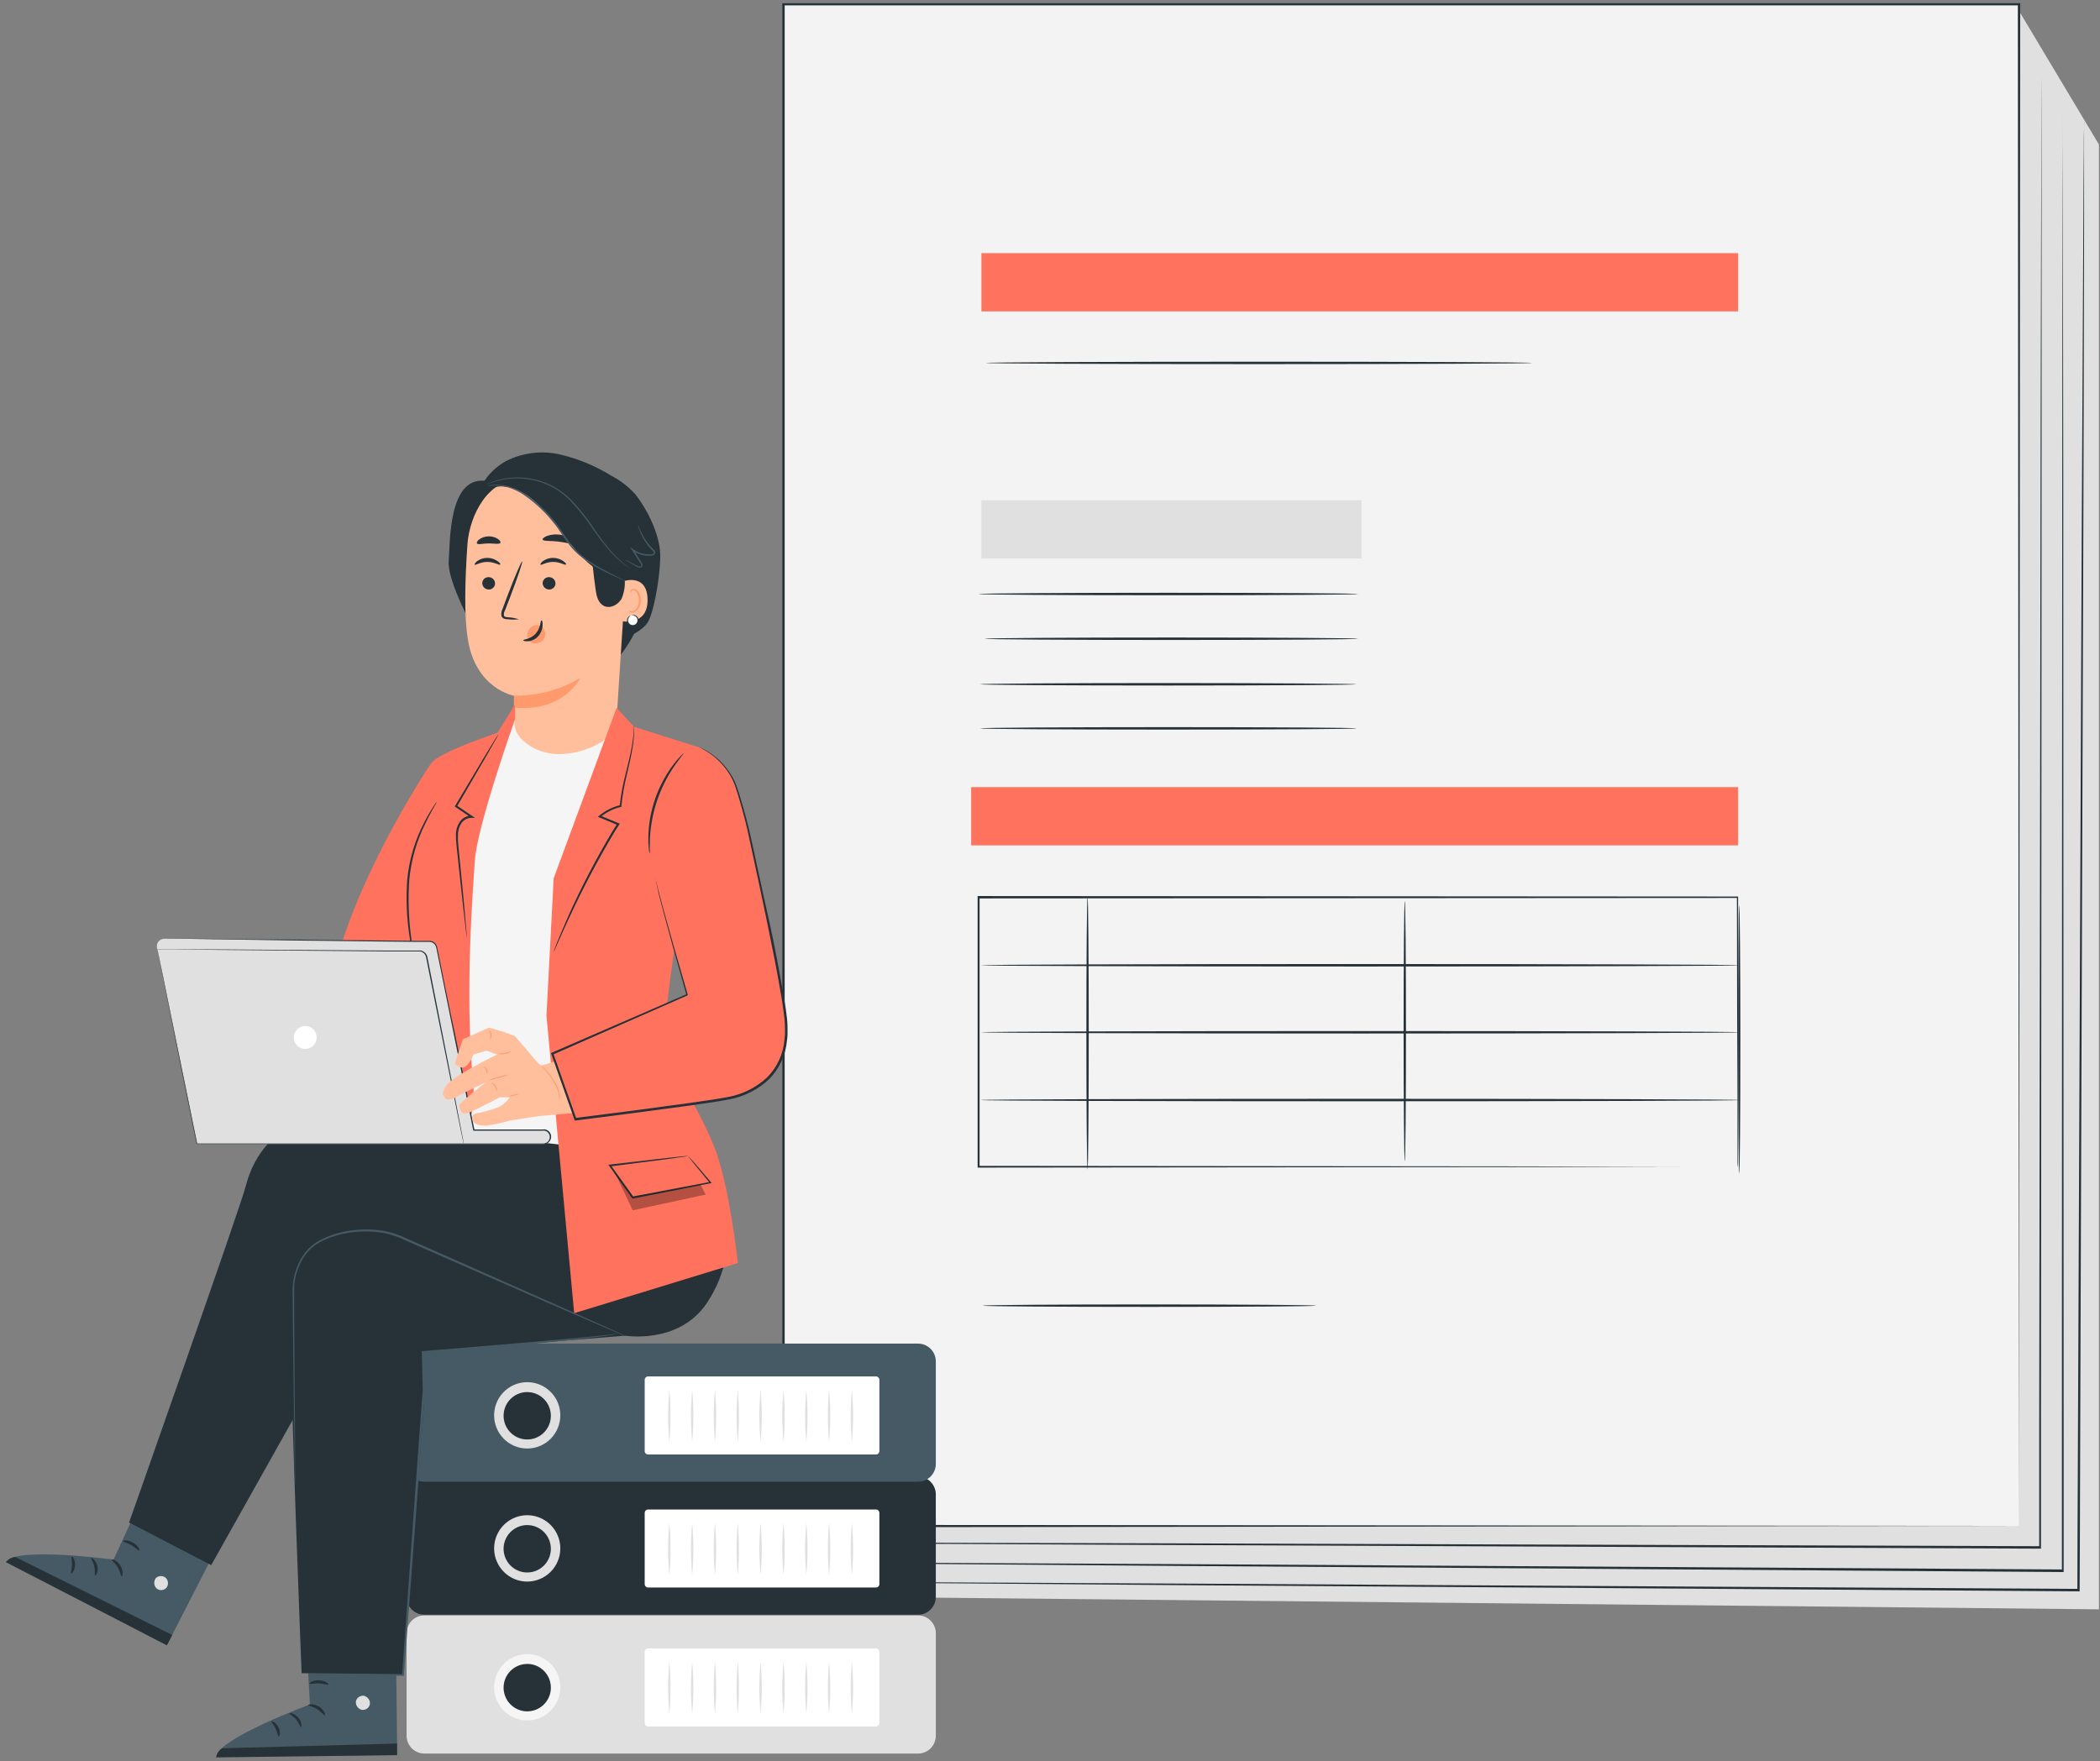<svg width="304" height="255" viewBox="0 0 304 255" fill="none" xmlns="http://www.w3.org/2000/svg">
<rect x="0" y="0" width="304" height="255" fill="#808080" stroke="none"/>
<path d="M292.263 1.555L303.85 20.927V233.033L123.281 231.228L113.398 220.976L292.263 1.555Z" fill="#E0E0E0"/>
<path d="M292.263 0.617H113.398V220.971H292.263V0.617Z" fill="#F3F3F3"/>
<path d="M292.265 220.974C292.265 219.601 292.203 131.675 292.108 0.62L292.265 0.778H113.414L113.592 0.599C113.592 82.116 113.592 157.93 113.592 220.953L113.448 220.802L292.313 220.953L113.401 221.152H113.25V221.001C113.25 157.978 113.25 82.164 113.25 0.647V0.469H113.442H292.292H292.45V0.627C292.333 131.675 292.265 219.581 292.265 220.974Z" fill="#263238"/>
<path d="M251.613 36.656H142.07V45.09H251.613V36.656Z" fill="#FF725E"/>
<path d="M251.61 113.977H140.586V122.41H251.61V113.977Z" fill="#FF725E"/>
<path d="M197.088 72.438H142.07V80.871H197.088V72.438Z" fill="#E0E0E0"/>
<path d="M221.784 52.553C221.784 52.65 204.086 52.725 182.247 52.725C160.408 52.725 142.703 52.65 142.703 52.553C142.703 52.457 160.408 52.375 182.247 52.375C204.086 52.375 221.784 52.45 221.784 52.553Z" fill="#263238"/>
<path d="M196.617 86.014C196.617 86.11 184.298 86.193 169.126 86.193C153.953 86.193 141.641 86.11 141.641 86.014C141.641 85.918 153.96 85.836 169.126 85.836C184.292 85.836 196.617 85.918 196.617 86.014Z" fill="#263238"/>
<path d="M196.613 92.491C196.613 92.587 184.507 92.669 169.58 92.669C154.654 92.669 142.547 92.587 142.547 92.491C142.547 92.395 154.647 92.312 169.58 92.312C184.513 92.312 196.613 92.395 196.613 92.491Z" fill="#263238"/>
<path d="M196.392 99.085C196.392 99.181 184.183 99.263 169.126 99.263C154.07 99.263 141.867 99.181 141.867 99.085C141.867 98.989 154.07 98.906 169.126 98.906C184.183 98.906 196.392 99.009 196.392 99.085Z" fill="#263238"/>
<path d="M196.392 105.467C196.392 105.564 184.183 105.646 169.126 105.646C154.07 105.646 141.867 105.564 141.867 105.467C141.867 105.371 154.07 105.289 169.126 105.289C184.183 105.289 196.392 105.371 196.392 105.467Z" fill="#263238"/>
<path d="M251.489 169.002C251.489 169.002 251.489 168.769 251.489 168.316C251.489 167.863 251.489 167.204 251.489 166.34C251.489 164.597 251.489 162.023 251.489 158.681C251.489 152.004 251.461 142.246 251.439 129.915L251.522 130.025L141.667 130.093L141.806 129.915C141.806 143.358 141.806 156.465 141.806 168.988L141.673 168.817L220.133 168.892L243.181 168.947H249.375H250.985H249.391H243.225L220.21 168.995L141.656 169.071H141.523V169.002C141.523 156.479 141.523 143.372 141.523 129.928V129.75H141.667L251.522 129.819H251.611V129.928C251.611 142.281 251.572 152.066 251.561 158.75C251.561 162.078 251.561 164.645 251.561 166.381C251.561 167.239 251.561 167.89 251.561 168.337C251.561 168.783 251.489 169.002 251.489 169.002Z" fill="#263238"/>
<path d="M251.946 139.772C251.946 139.868 227.336 139.951 196.961 139.951C166.586 139.951 141.977 139.868 141.977 139.772C141.977 139.676 166.586 139.594 196.961 139.594C227.336 139.594 251.946 139.676 251.946 139.772Z" fill="#263238"/>
<path d="M251.946 149.475C251.946 149.571 227.336 149.654 196.961 149.654C166.586 149.654 141.977 149.571 141.977 149.475C141.977 149.379 166.586 149.297 196.961 149.297C227.336 149.297 251.946 149.379 251.946 149.475Z" fill="#263238"/>
<path d="M251.946 159.288C251.946 159.391 227.336 159.466 196.961 159.466C166.586 159.466 141.977 159.391 141.977 159.288C141.977 159.185 166.586 159.109 196.961 159.109C227.336 159.109 251.946 159.192 251.946 159.288Z" fill="#263238"/>
<path d="M157.437 169.354C157.341 169.354 157.266 160.515 157.266 149.618C157.266 138.72 157.341 129.875 157.437 129.875C157.533 129.875 157.609 138.714 157.609 149.618C157.609 160.522 157.533 169.354 157.437 169.354Z" fill="#263238"/>
<path d="M203.359 168.162C203.263 168.162 203.188 159.722 203.188 149.312C203.188 138.902 203.263 130.461 203.359 130.461C203.455 130.461 203.531 138.902 203.531 149.312C203.531 159.722 203.455 168.162 203.359 168.162Z" fill="#263238"/>
<path d="M251.766 169.944C251.677 169.944 251.602 161.243 251.602 150.503C251.602 139.764 251.677 131.062 251.766 131.062C251.855 131.062 251.938 139.764 251.938 150.503C251.938 161.243 251.862 169.944 251.766 169.944Z" fill="#263238"/>
<path d="M190.504 189.061C190.504 189.164 179.711 189.24 166.4 189.24C153.089 189.24 142.289 189.164 142.289 189.061C142.289 188.958 153.082 188.883 166.4 188.883C179.718 188.883 190.504 188.965 190.504 189.061Z" fill="#263238"/>
<path d="M118.539 226.293C118.539 226.293 118.847 226.293 119.449 226.293H122.132H132.466L170.682 226.485L298.663 227.261L298.485 227.439V209.878C298.485 155.145 298.519 105.606 298.533 69.744C298.533 51.813 298.581 37.306 298.594 27.274C298.594 22.264 298.594 18.353 298.594 15.731C298.594 14.414 298.594 13.405 298.594 12.726C298.594 12.046 298.594 11.703 298.594 11.703C298.594 11.703 298.594 12.046 298.594 12.726C298.594 13.405 298.594 14.414 298.594 15.731C298.594 18.373 298.594 22.264 298.629 27.274C298.629 37.306 298.663 51.813 298.683 69.744C298.683 105.606 298.718 155.145 298.738 209.878V227.638H298.56L170.614 226.753L132.391 226.444L122.064 226.348L119.381 226.314L118.539 226.293Z" fill="#263238"/>
<path d="M115.578 223.383H116.488H129.492L167.626 223.472L295.38 223.891L295.202 224.069C295.202 218.168 295.202 211.889 295.202 205.541C295.284 150.643 295.353 100.94 295.401 64.954C295.442 46.975 295.476 32.42 295.503 22.353C295.503 17.33 295.538 13.432 295.544 10.769C295.544 9.452 295.544 8.443 295.544 7.757C295.544 7.071 295.544 6.734 295.544 6.734C295.544 6.734 295.544 7.077 295.544 7.757C295.544 8.436 295.544 9.452 295.544 10.769C295.544 13.425 295.544 17.33 295.544 22.353C295.544 32.42 295.544 46.975 295.544 64.954C295.544 100.94 295.49 150.636 295.455 205.541C295.455 211.889 295.455 218.168 295.455 224.069V224.248H295.278L167.523 223.712L129.389 223.52L119.082 223.445H116.406L115.578 223.383Z" fill="#263238"/>
<path d="M121.188 229.091H124.781L135.101 229.125L173.262 229.317L300.901 230.072L300.723 230.251C300.723 225.083 300.764 219.573 300.784 214.014C301.01 159.755 301.215 110.648 301.366 75.095C301.462 57.322 301.537 42.938 301.585 32.995C301.585 28.026 301.647 24.17 301.66 21.549C301.66 20.245 301.66 19.25 301.694 18.57C301.729 17.891 301.694 17.555 301.694 17.555C301.694 17.555 301.694 17.905 301.694 18.57C301.694 19.236 301.694 20.245 301.694 21.549C301.694 24.17 301.694 28.026 301.694 32.995C301.694 42.938 301.633 57.322 301.592 75.095C301.469 110.648 301.298 159.755 301.113 214.014C301.113 219.573 301.072 225.083 301.051 230.251V230.429H300.873L173.235 229.551L135.074 229.249L124.753 229.153L122.07 229.118L121.188 229.091Z" fill="#263238"/>
<path d="M93.912 82.578L85.016 89.159C85.928 91.808 86.841 94.459 87.753 97.112C89.746 95.264 91.325 93.013 92.387 90.507C93.449 88.002 93.969 85.3 93.912 82.578Z" fill="#263238"/>
<path d="M73.261 66.756C75.677 65.54 78.441 65.205 81.076 65.809C83.692 66.422 86.191 67.458 88.474 68.877C89.812 69.562 91.01 70.493 92.006 71.622C93.717 73.77 95.428 77.311 95.564 80.055C95.701 82.279 94.88 87.837 93.915 89.855C93.06 91.701 89.036 93.114 87.071 93.567L68.867 72.335C69.195 71.16 69.752 70.062 70.506 69.104C71.261 68.147 72.197 67.349 73.261 66.756Z" fill="#263238"/>
<path d="M70.127 69.618L74.494 68.836C72.105 74.532 71.462 87.563 70.093 93.588C68.485 91.248 64.748 84.118 64.953 81.284C65.159 78.45 64.933 69.138 70.127 69.618Z" fill="#263238"/>
<path d="M90.812 79.094C90.732 77.499 90.143 75.971 89.133 74.736C88.123 73.501 86.745 72.623 85.2 72.232L75.188 69.638C70.842 69.171 67.94 74.531 67.66 78.902C67.338 83.76 67.147 88.88 67.715 92.51C68.851 99.797 74.421 100.745 74.421 100.745V106.344L77.788 120.302L88.998 108.176L90.874 79.19C90.839 79.06 90.826 79.259 90.812 79.094Z" fill="#FFBF9D"/>
<path d="M69.813 84.412C69.809 84.656 69.901 84.891 70.068 85.068C70.236 85.245 70.466 85.35 70.709 85.358C70.828 85.368 70.947 85.353 71.06 85.316C71.172 85.278 71.277 85.218 71.366 85.139C71.455 85.061 71.528 84.965 71.58 84.857C71.631 84.75 71.661 84.633 71.667 84.514C71.669 84.273 71.578 84.04 71.412 83.864C71.246 83.689 71.018 83.585 70.778 83.574C70.659 83.563 70.539 83.576 70.425 83.612C70.312 83.649 70.207 83.708 70.117 83.786C70.026 83.864 69.953 83.96 69.901 84.068C69.849 84.175 69.819 84.292 69.813 84.412Z" fill="#263238"/>
<path d="M68.717 81.763C68.834 81.886 69.538 81.365 70.544 81.365C71.55 81.365 72.283 81.872 72.392 81.756C72.502 81.639 72.324 81.481 72.009 81.241C71.574 80.941 71.059 80.78 70.531 80.781C70.008 80.781 69.499 80.944 69.073 81.248C68.765 81.488 68.662 81.728 68.717 81.763Z" fill="#263238"/>
<path d="M78.555 84.411C78.553 84.654 78.645 84.889 78.812 85.066C78.98 85.243 79.209 85.347 79.451 85.358C79.57 85.367 79.69 85.353 79.803 85.315C79.916 85.278 80.021 85.218 80.111 85.139C80.2 85.06 80.274 84.965 80.326 84.857C80.379 84.75 80.409 84.633 80.416 84.514C80.418 84.271 80.326 84.037 80.158 83.861C79.991 83.686 79.762 83.583 79.52 83.574C79.401 83.563 79.282 83.577 79.169 83.614C79.055 83.651 78.951 83.71 78.861 83.788C78.771 83.866 78.697 83.961 78.645 84.068C78.592 84.175 78.562 84.292 78.555 84.411Z" fill="#263238"/>
<path d="M78.241 81.763C78.357 81.886 79.062 81.365 80.068 81.365C81.074 81.365 81.806 81.879 81.916 81.756C82.025 81.632 81.847 81.481 81.532 81.241C81.098 80.941 80.582 80.78 80.054 80.781C79.532 80.781 79.022 80.944 78.597 81.248C78.288 81.488 78.186 81.728 78.241 81.763Z" fill="#263238"/>
<path d="M75.11 89.668C74.581 89.505 74.034 89.406 73.481 89.373C73.221 89.373 72.982 89.291 72.941 89.12C72.918 88.854 72.978 88.588 73.112 88.358C73.354 87.736 73.607 87.084 73.871 86.402C74.932 83.616 75.699 81.331 75.589 81.29C75.48 81.249 74.528 83.472 73.468 86.251C73.214 86.937 72.968 87.589 72.735 88.214C72.576 88.525 72.531 88.881 72.605 89.222C72.641 89.313 72.697 89.395 72.77 89.46C72.842 89.526 72.929 89.574 73.023 89.6C73.163 89.641 73.308 89.662 73.454 89.662C74.004 89.735 74.56 89.737 75.11 89.668Z" fill="#263238"/>
<path d="M84.027 98.148C84.027 98.148 81.665 103.158 74.391 102.458V100.742C77.78 100.79 81.117 99.892 84.027 98.148Z" fill="#FF9A6C"/>
<path d="M78.56 78.128C78.655 78.402 79.661 78.279 80.838 78.423C82.016 78.567 82.967 78.89 83.118 78.642C83.193 78.526 83.028 78.272 82.645 78.004C82.133 77.68 81.554 77.476 80.952 77.408C80.35 77.34 79.74 77.41 79.169 77.613C78.737 77.785 78.519 77.998 78.56 78.128Z" fill="#263238"/>
<path d="M69.041 78.688C69.219 78.914 69.91 78.688 70.739 78.688C71.567 78.688 72.272 78.846 72.436 78.606C72.504 78.489 72.395 78.263 72.087 78.043C71.679 77.781 71.202 77.649 70.718 77.665C70.225 77.671 69.746 77.832 69.349 78.125C69.076 78.338 68.98 78.571 69.041 78.688Z" fill="#263238"/>
<path d="M69.603 72.247C69.86 71.712 70.261 71.258 70.76 70.937C71.259 70.616 71.837 70.44 72.43 70.429C73.617 70.432 74.78 70.772 75.783 71.41C80.108 73.922 82.332 79.981 86.61 82.575C87.664 83.213 89.032 82.63 89.929 83.474C90.826 84.318 91.4 85.67 90.908 86.802C91.52 86.038 92.02 85.19 92.393 84.284C92.576 83.829 92.66 83.34 92.638 82.85C92.617 82.36 92.491 81.88 92.269 81.443C91.9 80.798 91.25 80.311 91.072 79.59C91.024 78.94 91.045 78.287 91.133 77.641C91.053 76.976 90.819 76.339 90.449 75.781C88.838 72.75 86.435 70.217 83.496 68.453C81.559 67.331 79.354 66.759 77.118 66.799C74.871 66.85 72.718 67.707 71.047 69.214C70.096 70.106 69.09 71.033 69.583 72.247" fill="#263238"/>
<path d="M89.828 84.379C89.903 84.167 93.695 82.794 93.743 86.836C93.791 90.761 89.842 89.993 89.835 89.876C89.828 89.759 89.828 84.379 89.828 84.379Z" fill="#FFBF9D"/>
<path d="M91.019 88.386C91.019 88.386 91.088 88.434 91.204 88.482C91.369 88.549 91.553 88.549 91.717 88.482C91.968 88.319 92.171 88.092 92.306 87.825C92.44 87.557 92.502 87.258 92.484 86.959C92.489 86.621 92.419 86.285 92.278 85.978C92.242 85.856 92.175 85.746 92.086 85.656C91.996 85.567 91.886 85.5 91.765 85.463C91.687 85.442 91.604 85.449 91.53 85.483C91.457 85.517 91.397 85.575 91.362 85.648C91.314 85.765 91.362 85.84 91.314 85.847C91.266 85.854 91.231 85.779 91.259 85.621C91.281 85.523 91.337 85.435 91.416 85.374C91.469 85.332 91.529 85.3 91.594 85.283C91.659 85.265 91.726 85.261 91.793 85.271C91.953 85.301 92.104 85.371 92.229 85.476C92.355 85.58 92.452 85.715 92.511 85.868C92.681 86.209 92.765 86.585 92.758 86.966C92.778 87.314 92.697 87.662 92.523 87.964C92.349 88.266 92.09 88.511 91.779 88.668C91.673 88.699 91.562 88.707 91.453 88.69C91.344 88.674 91.241 88.633 91.149 88.572C91.026 88.482 91.006 88.393 91.019 88.386Z" fill="#FF9A6C"/>
<path d="M91.386 82.365C91.305 82.326 91.227 82.28 91.153 82.228C90.918 82.1 90.69 81.961 90.469 81.809C89.696 81.246 88.987 80.599 88.355 79.881C87.431 78.809 86.567 77.686 85.767 76.518C84.805 75.085 83.725 73.735 82.537 72.483C81.917 71.856 81.228 71.302 80.484 70.829C79.778 70.398 79.022 70.054 78.233 69.807C76.895 69.374 75.488 69.2 74.085 69.292C73.139 69.349 72.204 69.534 71.307 69.841C70.985 69.937 70.746 70.047 70.581 70.109C70.501 70.149 70.416 70.179 70.328 70.198L70.568 70.075C70.732 70.006 70.965 69.882 71.252 69.772C72.15 69.441 73.09 69.237 74.044 69.169C75.465 69.053 76.895 69.217 78.253 69.649C79.055 69.9 79.825 70.245 80.546 70.678C81.309 71.158 82.018 71.719 82.66 72.353C83.858 73.612 84.943 74.974 85.904 76.422C86.692 77.593 87.541 78.72 88.45 79.798C89.069 80.516 89.757 81.171 90.503 81.754C90.77 81.96 90.989 82.097 91.133 82.2C91.225 82.243 91.31 82.298 91.386 82.365Z" fill="#455A64"/>
<path d="M91.468 89.075C91.66 89.04 91.858 89.081 92.021 89.187C92.185 89.294 92.301 89.46 92.347 89.65C92.393 89.84 92.365 90.041 92.269 90.211C92.172 90.381 92.014 90.508 91.828 90.566C91.641 90.623 91.44 90.607 91.265 90.521C91.089 90.435 90.954 90.285 90.885 90.101C90.816 89.918 90.82 89.716 90.895 89.535C90.97 89.354 91.112 89.209 91.29 89.129" fill="white"/>
<path d="M91.282 89.129C91.112 89.265 90.988 89.449 90.926 89.658C90.9 89.765 90.9 89.877 90.926 89.985C90.952 90.093 91.004 90.192 91.077 90.275C91.164 90.379 91.28 90.454 91.41 90.492C91.54 90.529 91.678 90.527 91.807 90.486C91.936 90.445 92.049 90.367 92.134 90.261C92.218 90.155 92.27 90.026 92.281 89.891C92.293 89.782 92.279 89.671 92.24 89.568C92.201 89.466 92.137 89.374 92.055 89.301C91.883 89.168 91.676 89.09 91.46 89.074C91.515 89.04 91.58 89.026 91.645 89.033C91.756 89.035 91.866 89.059 91.967 89.105C92.068 89.15 92.159 89.216 92.234 89.299C92.309 89.381 92.367 89.478 92.403 89.583C92.439 89.689 92.454 89.8 92.445 89.912C92.435 90.081 92.374 90.242 92.271 90.376C92.167 90.509 92.026 90.608 91.865 90.659C91.704 90.711 91.532 90.712 91.37 90.663C91.209 90.614 91.066 90.517 90.96 90.385C90.887 90.3 90.833 90.201 90.8 90.094C90.768 89.987 90.758 89.874 90.772 89.763C90.785 89.652 90.822 89.545 90.879 89.449C90.936 89.353 91.013 89.269 91.104 89.205C91.207 89.136 91.275 89.122 91.282 89.129Z" fill="#263238"/>
<path d="M90.395 83.475C90.55 84.542 90.418 85.632 90.012 86.631C89.519 87.585 88.274 88.23 87.343 87.695C86.584 87.263 86.358 86.322 86.228 85.424C85.858 82.919 85.687 80.394 85.297 77.875L90.395 83.475Z" fill="#263238"/>
<path d="M70.57 70.39C70.57 70.39 70.912 70.322 71.542 70.301C72.429 70.289 73.31 70.45 74.136 70.775C74.704 70.996 75.248 71.276 75.758 71.612C76.341 72.007 76.9 72.436 77.435 72.895C78.664 73.942 79.765 75.133 80.713 76.443C81.205 77.129 81.65 77.863 82.123 78.501C82.578 79.15 83.106 79.744 83.697 80.272C84.711 81.134 85.82 81.877 87.002 82.488C88.008 83.024 88.843 83.394 89.418 83.648L90.102 83.936C90.179 83.972 90.259 84 90.342 84.019C90.275 83.967 90.201 83.926 90.123 83.895L89.473 83.573C88.905 83.291 88.104 82.886 87.091 82.351C85.93 81.727 84.841 80.98 83.84 80.121C83.267 79.6 82.755 79.015 82.314 78.378C81.849 77.692 81.404 77.005 80.904 76.285C79.948 74.962 78.83 73.763 77.578 72.716C77.041 72.254 76.474 71.828 75.881 71.44C75.358 71.104 74.801 70.825 74.218 70.61C73.374 70.286 72.471 70.146 71.57 70.198C71.326 70.213 71.083 70.245 70.844 70.294C70.749 70.314 70.657 70.346 70.57 70.39Z" fill="#455A64"/>
<path d="M90.5 81.045C90.605 81.138 90.722 81.217 90.849 81.278L91.835 81.861L92.17 82.053C92.302 82.132 92.449 82.181 92.601 82.198C92.695 82.209 92.789 82.188 92.868 82.136C92.909 82.106 92.944 82.067 92.969 82.022C92.994 81.977 93.008 81.926 93.012 81.875C93.002 81.695 92.938 81.523 92.827 81.381L91.677 79.535L91.52 79.679C91.9 79.96 92.326 80.171 92.779 80.304C93.233 80.445 93.708 80.503 94.182 80.475C94.303 80.47 94.422 80.45 94.538 80.413C94.604 80.392 94.665 80.357 94.716 80.311C94.768 80.265 94.81 80.209 94.839 80.146C94.863 80.079 94.87 80.007 94.858 79.938C94.846 79.868 94.816 79.802 94.77 79.748C94.704 79.659 94.631 79.577 94.552 79.501C94.035 79.001 93.586 78.436 93.217 77.819C92.891 77.237 92.607 76.631 92.368 76.008C92.384 76.189 92.426 76.367 92.492 76.536C92.644 77.011 92.841 77.471 93.08 77.909C93.441 78.552 93.888 79.143 94.408 79.665C94.552 79.803 94.702 79.96 94.64 80.084C94.579 80.207 94.374 80.269 94.168 80.269C93.72 80.291 93.271 80.237 92.841 80.111C92.412 79.984 92.009 79.782 91.65 79.514L91.184 79.178L91.492 79.665L92.669 81.498C92.761 81.604 92.819 81.735 92.834 81.875C92.831 81.902 92.823 81.927 92.81 81.951C92.797 81.974 92.78 81.995 92.759 82.011C92.737 82.027 92.713 82.038 92.687 82.045C92.661 82.051 92.634 82.052 92.608 82.047C92.365 81.992 92.133 81.894 91.924 81.758L90.904 81.23C90.777 81.153 90.641 81.091 90.5 81.045Z" fill="#455A64"/>
<path d="M78.925 91.515C78.853 91.213 78.675 90.946 78.424 90.764C78.173 90.581 77.865 90.495 77.556 90.52C77.333 90.548 77.12 90.631 76.936 90.761C76.752 90.892 76.603 91.066 76.502 91.268C76.404 91.472 76.348 91.694 76.338 91.92C76.327 92.147 76.362 92.373 76.441 92.585V92.675C76.648 92.902 76.921 93.059 77.221 93.124C77.522 93.189 77.835 93.159 78.117 93.038C78.405 92.915 78.643 92.697 78.79 92.42C78.937 92.142 78.984 91.823 78.925 91.515Z" fill="#FF9A6C"/>
<path d="M75.75 92.712C75.75 92.555 76.763 92.603 77.529 91.772C78.296 90.942 78.214 89.851 78.371 89.844C78.529 89.837 78.556 90.098 78.549 90.53C78.527 91.125 78.297 91.694 77.899 92.136C77.516 92.56 76.984 92.819 76.414 92.856C75.99 92.898 75.743 92.774 75.75 92.712Z" fill="#263238"/>
<path d="M60.295 170.659C61.206 165.931 64.128 150.018 64.128 146.799C64.128 146.271 63.307 144.617 63.156 144.102C62.301 141.234 59.331 130.666 59.994 125.094C60.528 120.64 64.285 114.945 65.415 111.898C65.942 110.464 70.164 108.988 71.574 108.398L74.565 104.164C74.565 104.164 73.88 106.134 76.556 107.904C77.979 108.825 79.656 109.272 81.347 109.18C83.033 109.103 84.686 108.677 86.2 107.93C87.715 107.182 89.059 106.129 90.148 104.837L90.641 105.221C100.305 108.343 100.223 108.364 102.057 109.146C104.445 110.155 96.876 134.735 96.876 134.735C96.876 134.735 92.407 151.335 94.823 156.482C96.192 159.378 100.75 164.161 101.906 166.851C101.906 166.851 103.918 169.671 103.959 170.378C104 171.085 92.058 176.273 82.634 176.801C65.223 177.803 60.295 170.659 60.295 170.659Z" fill="#F5F5F5"/>
<path d="M132.896 213.812H61.433C60.011 213.812 58.859 214.968 58.859 216.393V231.236C58.859 232.661 60.011 233.816 61.433 233.816H132.896C134.318 233.816 135.47 232.661 135.47 231.236V216.393C135.47 214.968 134.318 213.812 132.896 213.812Z" fill="#263238"/>
<path d="M126.814 218.578H93.814C93.546 218.578 93.328 218.796 93.328 219.065V229.386C93.328 229.655 93.546 229.873 93.814 229.873H126.814C127.083 229.873 127.3 229.655 127.3 229.386V219.065C127.3 218.796 127.083 218.578 126.814 218.578Z" fill="white"/>
<path d="M76.313 228.32C78.566 228.32 80.392 226.489 80.392 224.231C80.392 221.972 78.566 220.141 76.313 220.141C74.061 220.141 72.234 221.972 72.234 224.231C72.234 226.489 74.061 228.32 76.313 228.32Z" fill="#263238"/>
<path d="M76.322 229.013C75.374 229.013 74.448 228.732 73.66 228.204C72.873 227.676 72.258 226.926 71.896 226.048C71.533 225.17 71.439 224.205 71.623 223.273C71.808 222.341 72.264 221.485 72.934 220.813C73.604 220.141 74.458 219.684 75.387 219.499C76.317 219.313 77.28 219.408 78.155 219.772C79.031 220.135 79.779 220.751 80.305 221.541C80.832 222.331 81.112 223.26 81.112 224.21C81.112 225.484 80.608 226.706 79.709 227.606C78.811 228.507 77.592 229.013 76.322 229.013ZM76.322 220.834C75.645 220.834 74.984 221.035 74.421 221.412C73.858 221.789 73.419 222.325 73.16 222.952C72.901 223.579 72.834 224.269 72.966 224.934C73.098 225.6 73.424 226.211 73.902 226.691C74.381 227.171 74.99 227.498 75.654 227.63C76.318 227.762 77.006 227.694 77.631 227.435C78.257 227.175 78.791 226.735 79.167 226.171C79.543 225.607 79.744 224.943 79.744 224.265C79.744 223.355 79.383 222.482 78.742 221.839C78.1 221.195 77.229 220.834 76.322 220.834Z" fill="#E0E0E0"/>
<path d="M96.896 220.516C97.132 223.026 97.132 225.553 96.896 228.064C96.66 225.553 96.66 223.026 96.896 220.516Z" fill="#E0E0E0"/>
<path d="M100.201 220.516C100.437 223.026 100.437 225.553 100.201 228.064C99.964 225.553 99.964 223.026 100.201 220.516Z" fill="#E0E0E0"/>
<path d="M103.497 220.516C103.734 223.026 103.734 225.553 103.497 228.064C103.261 225.553 103.261 223.026 103.497 220.516Z" fill="#E0E0E0"/>
<path d="M106.802 220.516C107.038 223.026 107.038 225.553 106.802 228.064C106.566 225.553 106.566 223.026 106.802 220.516Z" fill="#E0E0E0"/>
<path d="M110.099 220.516C110.335 223.026 110.335 225.553 110.099 228.064C109.863 225.553 109.863 223.026 110.099 220.516Z" fill="#E0E0E0"/>
<path d="M113.419 220.516C113.655 223.026 113.655 225.553 113.419 228.064C113.183 225.553 113.183 223.026 113.419 220.516Z" fill="#E0E0E0"/>
<path d="M116.724 220.516C116.96 223.026 116.96 225.553 116.724 228.064C116.488 225.553 116.488 223.026 116.724 220.516Z" fill="#E0E0E0"/>
<path d="M120.021 220.516C120.257 223.026 120.257 225.553 120.021 228.064C119.785 225.553 119.785 223.026 120.021 220.516Z" fill="#E0E0E0"/>
<path d="M123.326 220.516C123.562 223.026 123.562 225.553 123.326 228.064C123.089 225.553 123.089 223.026 123.326 220.516Z" fill="#E0E0E0"/>
<path d="M132.896 194.555H61.433C60.011 194.555 58.859 195.71 58.859 197.135V211.978C58.859 213.403 60.011 214.558 61.433 214.558H132.896C134.318 214.558 135.47 213.403 135.47 211.978V197.135C135.47 195.71 134.318 194.555 132.896 194.555Z" fill="#455A64"/>
<path d="M126.814 199.312H93.814C93.546 199.312 93.328 199.531 93.328 199.8V210.121C93.328 210.39 93.546 210.608 93.814 210.608H126.814C127.083 210.608 127.3 210.39 127.3 210.121V199.8C127.3 199.531 127.083 199.312 126.814 199.312Z" fill="white"/>
<path d="M76.313 209.07C78.566 209.07 80.392 207.239 80.392 204.981C80.392 202.722 78.566 200.891 76.313 200.891C74.061 200.891 72.234 202.722 72.234 204.981C72.234 207.239 74.061 209.07 76.313 209.07Z" fill="#263238"/>
<path d="M76.322 209.748C75.374 209.748 74.448 209.466 73.66 208.938C72.873 208.41 72.258 207.66 71.896 206.782C71.533 205.905 71.439 204.939 71.623 204.007C71.808 203.075 72.264 202.219 72.934 201.548C73.604 200.876 74.458 200.418 75.387 200.233C76.317 200.048 77.28 200.143 78.155 200.506C79.031 200.87 79.779 201.486 80.305 202.275C80.832 203.065 81.112 203.994 81.112 204.944C81.112 206.218 80.608 207.44 79.709 208.341C78.811 209.242 77.592 209.748 76.322 209.748ZM76.322 201.575C75.644 201.575 74.981 201.777 74.417 202.156C73.854 202.534 73.415 203.072 73.157 203.701C72.899 204.33 72.834 205.022 72.969 205.688C73.103 206.355 73.433 206.966 73.915 207.444C74.397 207.923 75.01 208.247 75.675 208.375C76.341 208.504 77.031 208.431 77.655 208.166C78.28 207.901 78.812 207.456 79.184 206.887C79.556 206.318 79.751 205.652 79.744 204.972C79.735 204.068 79.37 203.204 78.729 202.568C78.089 201.932 77.224 201.575 76.322 201.575Z" fill="#E0E0E0"/>
<path d="M96.896 201.25C97.133 203.761 97.133 206.288 96.896 208.798C96.66 206.288 96.66 203.761 96.896 201.25Z" fill="#E0E0E0"/>
<path d="M100.201 201.25C100.437 203.761 100.437 206.288 100.201 208.798C99.964 206.288 99.964 203.761 100.201 201.25Z" fill="#E0E0E0"/>
<path d="M103.498 201.25C103.734 203.761 103.734 206.288 103.498 208.798C103.261 206.288 103.261 203.761 103.498 201.25Z" fill="#E0E0E0"/>
<path d="M106.802 201.25C107.039 203.761 107.039 206.288 106.802 208.798C106.566 206.288 106.566 203.761 106.802 201.25Z" fill="#E0E0E0"/>
<path d="M110.099 201.25C110.336 203.761 110.336 206.288 110.099 208.798C109.863 206.288 109.863 203.761 110.099 201.25Z" fill="#E0E0E0"/>
<path d="M113.42 201.25C113.656 203.761 113.656 206.288 113.42 208.798C113.183 206.288 113.183 203.761 113.42 201.25Z" fill="#E0E0E0"/>
<path d="M116.724 201.25C116.961 203.761 116.961 206.288 116.724 208.798C116.488 206.288 116.488 203.761 116.724 201.25Z" fill="#E0E0E0"/>
<path d="M120.021 201.25C120.258 203.761 120.258 206.288 120.021 208.798C119.785 206.288 119.785 203.761 120.021 201.25Z" fill="#E0E0E0"/>
<path d="M123.326 201.25C123.562 203.761 123.562 206.288 123.326 208.798C123.089 206.288 123.089 203.761 123.326 201.25Z" fill="#E0E0E0"/>
<path d="M132.896 233.914H61.433C60.011 233.914 58.859 235.069 58.859 236.494V251.337C58.859 252.762 60.011 253.918 61.433 253.918H132.896C134.318 253.918 135.47 252.762 135.47 251.337V236.494C135.47 235.069 134.318 233.914 132.896 233.914Z" fill="#E0E0E0"/>
<path d="M126.814 238.695H93.814C93.546 238.695 93.328 238.913 93.328 239.183V249.503C93.328 249.772 93.546 249.991 93.814 249.991H126.814C127.083 249.991 127.3 249.772 127.3 249.503V239.183C127.3 238.913 127.083 238.695 126.814 238.695Z" fill="white"/>
<path d="M80.392 244.367C80.392 243.553 80.151 242.757 79.7 242.08C79.249 241.403 78.608 240.875 77.857 240.563C77.107 240.252 76.281 240.17 75.485 240.329C74.688 240.488 73.957 240.88 73.382 241.456C72.808 242.032 72.417 242.765 72.259 243.564C72.1 244.363 72.181 245.191 72.492 245.943C72.803 246.695 73.329 247.338 74.005 247.791C74.68 248.243 75.474 248.485 76.286 248.485C77.375 248.485 78.419 248.051 79.189 247.279C79.96 246.507 80.392 245.459 80.392 244.367Z" fill="#263238"/>
<path d="M76.322 249.123C75.374 249.123 74.448 248.841 73.66 248.313C72.873 247.785 72.258 247.035 71.896 246.157C71.533 245.28 71.439 244.314 71.623 243.382C71.808 242.45 72.264 241.594 72.934 240.923C73.604 240.251 74.458 239.793 75.387 239.608C76.317 239.423 77.28 239.518 78.155 239.881C79.031 240.245 79.779 240.861 80.305 241.65C80.832 242.44 81.112 243.369 81.112 244.319C81.112 245.593 80.608 246.815 79.709 247.716C78.811 248.617 77.592 249.123 76.322 249.123ZM76.322 240.943C75.645 240.943 74.984 241.144 74.421 241.521C73.858 241.898 73.419 242.434 73.16 243.061C72.901 243.688 72.834 244.378 72.966 245.043C73.098 245.709 73.424 246.32 73.902 246.8C74.381 247.28 74.99 247.607 75.654 247.739C76.318 247.872 77.006 247.804 77.631 247.544C78.257 247.284 78.791 246.845 79.167 246.28C79.543 245.716 79.744 245.053 79.744 244.374C79.745 243.923 79.657 243.476 79.485 243.059C79.314 242.642 79.062 242.263 78.744 241.943C78.426 241.624 78.049 241.371 77.633 241.198C77.217 241.025 76.772 240.936 76.322 240.936V240.943Z" fill="#F5F5F5"/>
<path d="M96.896 240.625C97.133 243.136 97.133 245.663 96.896 248.173C96.66 245.663 96.66 243.136 96.896 240.625Z" fill="#E0E0E0"/>
<path d="M100.201 240.625C100.437 243.136 100.437 245.663 100.201 248.173C99.964 245.663 99.964 243.136 100.201 240.625Z" fill="#E0E0E0"/>
<path d="M103.498 240.625C103.734 243.136 103.734 245.663 103.498 248.173C103.261 245.663 103.261 243.136 103.498 240.625Z" fill="#E0E0E0"/>
<path d="M106.802 240.625C107.039 243.136 107.039 245.663 106.802 248.173C106.566 245.663 106.566 243.136 106.802 240.625Z" fill="#E0E0E0"/>
<path d="M110.099 240.625C110.336 243.136 110.336 245.663 110.099 248.173C109.863 245.663 109.863 243.136 110.099 240.625Z" fill="#E0E0E0"/>
<path d="M113.42 240.625C113.656 243.136 113.656 245.663 113.42 248.173C113.183 245.663 113.183 243.136 113.42 240.625Z" fill="#E0E0E0"/>
<path d="M116.724 240.625C116.961 243.136 116.961 245.663 116.724 248.173C116.488 245.663 116.488 243.136 116.724 240.625Z" fill="#E0E0E0"/>
<path d="M120.021 240.625C120.258 243.136 120.258 245.663 120.021 248.173C119.785 245.663 119.785 243.136 120.021 240.625Z" fill="#E0E0E0"/>
<path d="M123.326 240.625C123.562 243.136 123.562 245.663 123.326 248.173C123.089 245.663 123.089 243.136 123.326 240.625Z" fill="#E0E0E0"/>
<path d="M22.105 213.562L16.432 225.832C16.432 225.832 2.265 223.952 0.992 226.12L24.158 238.225L33.78 219.457L22.105 213.562Z" fill="#455A64"/>
<path d="M23.988 228.463C24.179 228.649 24.295 228.897 24.315 229.163C24.335 229.428 24.258 229.692 24.098 229.904C23.92 230.102 23.674 230.224 23.409 230.246C23.145 230.268 22.882 230.187 22.674 230.021C22.472 229.825 22.35 229.56 22.331 229.279C22.312 228.997 22.398 228.719 22.572 228.497C22.777 228.311 23.046 228.211 23.322 228.219C23.599 228.227 23.862 228.341 24.057 228.539" fill="#E0E0E0"/>
<path d="M24.16 238.244L24.927 236.748L2.212 225.453C1.946 225.479 1.687 225.558 1.452 225.687C1.217 225.815 1.01 225.99 0.844 226.201L24.16 238.244Z" fill="#263238"/>
<path d="M16.183 225.841C16.129 225.958 16.676 226.308 17.053 226.96C17.429 227.612 17.491 228.257 17.614 228.264C17.737 228.27 17.908 227.522 17.443 226.733C16.977 225.944 16.211 225.704 16.183 225.841Z" fill="#263238"/>
<path d="M13.199 225.584C13.116 225.687 13.513 226.133 13.657 226.82C13.801 227.506 13.657 228.075 13.767 228.13C13.876 228.185 14.287 227.568 14.095 226.758C13.903 225.948 13.253 225.482 13.199 225.584Z" fill="#263238"/>
<path d="M10.3 227.827C10.396 227.903 10.848 227.409 10.868 226.626C10.889 225.844 10.485 225.322 10.389 225.398C10.293 225.473 10.451 225.974 10.423 226.613C10.396 227.251 10.184 227.758 10.3 227.827Z" fill="#263238"/>
<path d="M17.797 223.148C17.797 223.279 18.399 223.382 19.029 223.759C19.659 224.137 20.055 224.596 20.165 224.528C20.274 224.459 19.994 223.8 19.248 223.368C18.502 222.936 17.783 223.025 17.797 223.148Z" fill="#263238"/>
<path d="M18.696 220.347C18.696 220.395 19.086 220.697 19.88 220.944C20.343 221.08 20.821 221.162 21.303 221.191C21.588 221.211 21.874 221.211 22.159 221.191C22.329 221.185 22.497 221.152 22.658 221.095C22.774 221.051 22.872 220.97 22.937 220.864C23.003 220.759 23.032 220.635 23.021 220.512C23.002 220.403 22.959 220.299 22.895 220.209C22.831 220.119 22.748 220.044 22.651 219.99C22.5 219.914 22.339 219.859 22.172 219.825C21.891 219.761 21.605 219.721 21.317 219.709C20.828 219.685 20.338 219.738 19.866 219.867C19.065 220.1 18.661 220.436 18.689 220.477C18.716 220.518 19.168 220.313 19.934 220.182C20.386 220.103 20.846 220.082 21.303 220.12C21.567 220.144 21.828 220.19 22.083 220.258C22.364 220.319 22.576 220.422 22.59 220.567C22.603 220.711 22.59 220.642 22.494 220.683C22.377 220.724 22.255 220.748 22.131 220.752C21.866 220.785 21.598 220.799 21.331 220.793C20.871 220.792 20.412 220.746 19.962 220.656C19.547 220.523 19.124 220.42 18.696 220.347Z" fill="#263238"/>
<path d="M44.14 233.292L44.859 246.804C44.859 246.804 31.466 251.793 31.391 254.304L57.506 254.133L57.253 233.031L44.14 233.292Z" fill="#455A64"/>
<path d="M52.772 245.59C53.027 245.662 53.246 245.826 53.387 246.05C53.528 246.274 53.582 246.543 53.539 246.805C53.477 247.063 53.318 247.288 53.095 247.433C52.872 247.577 52.602 247.63 52.341 247.58C52.07 247.503 51.837 247.327 51.688 247.088C51.539 246.848 51.484 246.561 51.533 246.283C51.578 246.147 51.648 246.022 51.741 245.913C51.834 245.805 51.947 245.717 52.075 245.653C52.202 245.589 52.341 245.551 52.483 245.542C52.625 245.532 52.767 245.551 52.902 245.597" fill="#E0E0E0"/>
<path d="M57.471 254.15V252.469L32.149 253.155C31.921 253.302 31.725 253.495 31.574 253.722C31.423 253.949 31.321 254.204 31.273 254.473L57.471 254.15Z" fill="#263238"/>
<path d="M44.626 246.912C44.626 247.035 45.31 247.083 45.919 247.488C46.528 247.893 46.911 248.428 47.028 248.38C47.144 248.332 46.939 247.584 46.152 247.104C45.365 246.624 44.598 246.788 44.626 246.912Z" fill="#263238"/>
<path d="M41.883 248.109C41.883 248.233 42.417 248.445 42.868 248.981C43.32 249.516 43.45 250.092 43.553 250.085C43.655 250.079 43.751 249.344 43.183 248.713C42.615 248.082 41.883 247.986 41.883 248.109Z" fill="#263238"/>
<path d="M40.371 251.449C40.487 251.449 40.658 250.831 40.316 250.124C39.974 249.417 39.365 249.157 39.31 249.266C39.255 249.376 39.639 249.74 39.912 250.323C40.186 250.906 40.241 251.442 40.371 251.449Z" fill="#263238"/>
<path d="M44.81 243.794C44.865 243.911 45.454 243.718 46.179 243.76C46.904 243.801 47.479 244.014 47.548 243.904C47.616 243.794 47.055 243.341 46.179 243.307C45.303 243.272 44.742 243.684 44.81 243.794Z" fill="#263238"/>
<path d="M44.281 240.882C44.713 241.007 45.17 241.007 45.602 240.882C46.075 240.79 46.534 240.64 46.971 240.436C47.232 240.317 47.484 240.177 47.724 240.018C47.871 239.933 48.004 239.826 48.121 239.702C48.2 239.608 48.248 239.49 48.256 239.367C48.265 239.243 48.234 239.121 48.169 239.016C48.101 238.928 48.014 238.856 47.914 238.807C47.814 238.759 47.705 238.734 47.594 238.735C47.426 238.732 47.26 238.758 47.101 238.81C46.821 238.884 46.549 238.983 46.286 239.105C45.845 239.315 45.438 239.593 45.082 239.929C44.48 240.505 44.281 240.992 44.322 241.02C44.363 241.047 44.671 240.649 45.287 240.169C45.646 239.889 46.039 239.659 46.458 239.482C46.703 239.383 46.954 239.3 47.21 239.235C47.484 239.16 47.724 239.153 47.799 239.277C47.874 239.4 47.799 239.338 47.799 239.428C47.714 239.516 47.617 239.592 47.511 239.654C47.292 239.805 47.063 239.942 46.827 240.066C46.422 240.278 45.998 240.45 45.561 240.58C45.128 240.652 44.701 240.753 44.281 240.882Z" fill="#263238"/>
<path d="M103.88 168.417C103.88 168.417 50.395 162.062 47.315 162.062C40.075 162.062 36.68 167.381 35.599 171.67C34.798 174.826 18.688 220.46 18.688 220.46L30.575 226.636L48.048 195.495L56.945 179.959L102.847 187.069L103.88 168.417Z" fill="#263238"/>
<path d="M54.796 178.487C54.796 178.487 47.623 178.487 43.75 184.237C41.471 187.62 42.271 193.666 42.223 198.229C42.162 204.44 43.661 242.278 43.661 242.278L58.334 242.518L61.407 203.088L61.222 195.793L90.514 193.405C90.514 193.405 93.183 184.484 86.626 177.478C85.778 176.593 54.796 178.487 54.796 178.487Z" fill="#263238"/>
<path d="M103.856 169.16C103.856 169.16 108.421 179.735 102.255 188.786C98.148 194.756 90.367 193.391 90.367 193.391L79.992 180.352L88.273 167.383L103.856 169.16Z" fill="#263238"/>
<path d="M43.664 242.305C43.75 242.295 43.838 242.295 43.924 242.305H44.684H47.606L58.337 242.422L58.207 242.545C58.775 234.626 59.535 223.976 60.377 212.276C60.657 208.467 60.931 204.769 61.191 201.255C61.141 199.389 61.098 197.577 61.061 195.82V195.642H61.219C69.548 194.956 76.645 194.372 81.654 193.912C84.166 193.679 86.151 193.494 87.506 193.343C88.19 193.274 88.704 193.192 89.059 193.151C89.233 193.11 89.409 193.078 89.586 193.055C89.417 193.117 89.243 193.167 89.066 193.206C88.717 193.267 88.197 193.363 87.52 193.446C86.151 193.638 84.18 193.858 81.675 194.132C76.665 194.654 69.568 195.299 61.246 195.999L61.397 195.827C61.447 197.584 61.495 199.395 61.54 201.262C61.287 204.775 61.013 208.474 60.739 212.283C59.864 223.949 59.063 234.626 58.474 242.545V242.669H58.351L47.627 242.429L44.704 242.346L43.924 242.305H43.664Z" fill="#455A64"/>
<path d="M90.373 193.383C90.373 193.383 90.311 193.342 90.181 193.28L89.6 193.005L87.341 191.983L79.012 188.264L66.652 182.774L59.35 179.549C58.713 179.274 58.097 178.965 57.413 178.732C56.746 178.493 56.059 178.313 55.36 178.197C53.911 177.98 52.439 177.967 50.986 178.156C49.529 178.328 48.108 178.734 46.778 179.356C46.108 179.657 45.487 180.057 44.937 180.544C44.407 181.024 43.959 181.587 43.609 182.211C42.917 183.413 42.498 184.753 42.384 186.136C42.329 186.823 42.384 187.474 42.384 188.126C42.384 188.778 42.384 189.43 42.384 190.068C42.445 195.16 42.493 199.758 42.541 203.615C42.589 207.471 42.637 210.58 42.671 212.755C42.671 213.819 42.671 214.649 42.719 215.239V215.884C42.71 215.957 42.71 216.031 42.719 216.104C42.719 216.104 42.719 216.028 42.719 215.884C42.719 215.74 42.719 215.507 42.719 215.232C42.719 214.649 42.719 213.819 42.719 212.748C42.719 210.58 42.719 207.457 42.678 203.615C42.637 199.772 42.623 195.16 42.589 190.062C42.589 189.43 42.589 188.785 42.589 188.126C42.589 187.468 42.589 186.809 42.589 186.164C42.703 184.822 43.11 183.522 43.78 182.355C44.12 181.758 44.552 181.219 45.06 180.756C45.582 180.295 46.167 179.911 46.798 179.617C48.097 179.015 49.483 178.622 50.904 178.451C52.329 178.263 53.773 178.274 55.195 178.485C55.895 178.593 56.582 178.768 57.249 179.006C57.933 179.226 58.535 179.549 59.172 179.816L66.481 183.021L78.862 188.449L87.225 192.079L89.504 193.054L90.099 193.301L90.373 193.383Z" fill="#455A64"/>
<path d="M63.899 140.586C63.887 140.297 63.848 140.01 63.783 139.728C63.687 139.186 63.571 138.39 63.461 137.402C63.352 136.414 63.276 135.24 63.256 133.93C63.225 131.084 63.554 128.245 64.234 125.482C64.508 124.354 64.842 123.24 65.234 122.147C65.562 121.214 65.863 120.466 66.082 119.958C66.211 119.699 66.314 119.428 66.39 119.148C66.233 119.391 66.096 119.645 65.98 119.91C65.726 120.404 65.398 121.145 65.035 122.079C64.619 123.17 64.263 124.283 63.968 125.414C63.251 128.194 62.917 131.059 62.975 133.93C62.999 135.101 63.09 136.269 63.249 137.43C63.349 138.212 63.488 138.988 63.666 139.756C63.715 140.04 63.793 140.318 63.899 140.586Z" fill="#263238"/>
<path d="M74.557 104.161V101.992L72.025 106.11L66.851 108.024C65.229 109.898 59.967 131.033 61.034 134.526L62.868 155.216L57.633 163.121L66.975 164.13C66.975 164.13 68.993 162.126 68.494 156.835C67.214 143.433 68.535 128.137 68.727 124.754C69.028 119.656 74.557 104.161 74.557 104.161Z" fill="#FF725E"/>
<path d="M72 106.133C72 106.133 63.514 108.919 62.419 110.518C59.394 114.875 41.203 144.671 50.1 153.565C55.951 159.384 64.171 147.101 64.171 147.101L72 106.133Z" fill="#FF725E"/>
<path d="M51.242 141.723C51.504 141.701 51.762 141.655 52.016 141.586L54.13 141.133C55.923 140.749 58.442 140.214 61.33 139.761L61.179 139.672C61.453 140.358 61.747 141.133 62.042 141.895C62.781 143.782 63.486 145.566 64.095 147.131V147L60.899 151.035L60.016 152.175C59.901 152.304 59.802 152.447 59.721 152.6C59.853 152.489 59.972 152.365 60.077 152.229L61.022 151.132L64.293 147.206L64.341 147.151V147.076C63.739 145.504 63.048 143.72 62.288 141.833C61.987 141.071 61.699 140.323 61.419 139.61L61.378 139.5H61.261C58.36 139.953 55.848 140.522 54.062 140.955C53.165 141.168 52.453 141.36 51.961 141.497C51.715 141.552 51.475 141.627 51.242 141.723Z" fill="#263238"/>
<path d="M59.937 139.371C59.928 139.053 59.898 138.737 59.848 138.424C59.766 137.738 59.664 136.893 59.533 135.844C59.145 133.02 59.051 130.164 59.253 127.321C59.534 124.485 60.33 121.724 61.6 119.175C62.079 118.187 62.511 117.412 62.812 116.883C62.983 116.614 63.135 116.332 63.263 116.039C63.205 116.097 63.155 116.161 63.113 116.231C63.017 116.368 62.88 116.561 62.716 116.821C62.38 117.336 61.922 118.098 61.416 119.079C60.073 121.639 59.239 124.435 58.959 127.314C58.748 130.178 58.872 133.056 59.328 135.892C59.479 136.976 59.629 137.854 59.732 138.458C59.773 138.768 59.842 139.073 59.937 139.371Z" fill="#263238"/>
<path d="M67.566 135.794C67.585 135.68 67.585 135.564 67.566 135.451C67.566 135.197 67.519 134.874 67.491 134.476C67.416 133.598 67.306 132.383 67.176 130.901C67.046 129.419 66.855 127.586 66.663 125.596C66.567 124.601 66.465 123.538 66.355 122.467C66.294 121.927 66.274 121.384 66.293 120.841C66.301 120.293 66.454 119.758 66.738 119.29C66.893 119.029 67.112 118.813 67.375 118.661C67.637 118.51 67.934 118.429 68.237 118.425H68.771L68.326 118.13L66.095 116.621L66.136 116.806L70.496 109.312L71.734 107.123L72.056 106.533C72.097 106.466 72.129 106.395 72.152 106.32C72.099 106.379 72.053 106.443 72.015 106.512C71.912 106.663 71.796 106.849 71.652 107.075L70.338 109.223L65.897 116.662L65.828 116.778L65.938 116.854L68.162 118.37L68.251 118.103C67.896 118.103 67.548 118.196 67.24 118.371C66.932 118.547 66.674 118.8 66.492 119.105C66.178 119.615 66.008 120.2 65.999 120.8C65.992 121.362 66.024 121.923 66.095 122.481C66.211 123.565 66.321 124.615 66.424 125.61C66.636 127.593 66.834 129.391 66.998 130.908C67.163 132.424 67.306 133.598 67.409 134.476C67.457 134.874 67.498 135.162 67.532 135.444C67.535 135.561 67.546 135.678 67.566 135.794Z" fill="#263238"/>
<path d="M89.259 102.5L91.791 105.245L101.201 108.223C100.886 115.152 100.143 122.055 98.977 128.892C96.924 140.558 95.787 152.396 95.726 152.581C95.274 151.716 100.462 158.86 103.322 165.873C105.581 171.363 106.813 182.891 106.813 182.891L83.12 190.152L79.109 147.084L80.15 127.184L89.259 102.5Z" fill="#FF725E"/>
<path d="M80.148 137.848C80.219 137.735 80.278 137.615 80.326 137.491L80.785 136.455C81.182 135.556 81.763 134.245 82.51 132.653C84.447 128.493 86.594 124.434 88.943 120.493L89.627 119.416L89.716 119.272L89.558 119.203L86.889 118.098V118.345C87.749 117.624 88.763 117.112 89.853 116.849H89.949V116.726C90.116 115.134 90.395 113.557 90.784 112.004C91.112 110.598 91.4 109.356 91.564 108.313C91.7 107.502 91.78 106.684 91.803 105.863C91.803 105.575 91.803 105.355 91.803 105.211C91.812 105.136 91.812 105.06 91.803 104.984C91.766 105.276 91.745 105.569 91.742 105.863C91.686 106.676 91.58 107.485 91.427 108.285C91.242 109.314 90.941 110.55 90.592 111.956C90.177 113.514 89.881 115.102 89.709 116.705L89.812 116.582C88.681 116.849 87.627 117.375 86.732 118.119L86.547 118.277L86.766 118.366L89.435 119.477L89.36 119.265L88.676 120.342C86.32 124.29 84.193 128.371 82.304 132.564C81.62 134.176 81.031 135.494 80.669 136.407L80.258 137.47C80.211 137.593 80.175 137.719 80.148 137.848Z" fill="#263238"/>
<path d="M99.606 167.384C99.667 167.489 99.738 167.588 99.818 167.679L100.441 168.469L102.761 171.31L102.822 171.138L91.564 173.258L91.715 173.32C91.653 173.245 91.592 173.155 91.537 173.073L88.396 168.688L88.3 168.908L96.41 167.858L98.764 167.528L99.394 167.432L99.62 167.384C99.62 167.384 99.551 167.384 99.407 167.384L98.791 167.439L96.451 167.686L88.28 168.633H88.047L88.184 168.825L91.311 173.217C91.373 173.3 91.428 173.389 91.489 173.464L91.544 173.54H91.633L102.87 171.33H103.048L102.932 171.193L100.516 168.366L99.832 167.618C99.688 167.453 99.606 167.371 99.606 167.384Z" fill="#263238"/>
<g opacity="0.3">
<path d="M101.409 171.52L102.155 172.975L91.595 175.253L88.953 169.688L91.609 173.407L101.409 171.52Z" fill="black"/>
</g>
<path d="M22.725 137.208L28.508 165.652H78.66C78.925 165.652 79.179 165.547 79.367 165.359C79.554 165.171 79.659 164.916 79.659 164.651C79.66 164.518 79.635 164.387 79.585 164.265C79.535 164.143 79.462 164.031 79.369 163.938C79.276 163.844 79.166 163.77 79.044 163.719C78.922 163.668 78.792 163.642 78.66 163.642H68.566L63.207 137.195C63.157 136.948 63.025 136.726 62.832 136.565C62.639 136.404 62.397 136.314 62.146 136.309L23.82 135.891C23.656 135.888 23.493 135.921 23.344 135.99C23.194 136.058 23.062 136.159 22.957 136.286C22.852 136.412 22.776 136.561 22.736 136.721C22.696 136.88 22.692 137.047 22.725 137.208Z" fill="#E0E0E0"/>
<path d="M22.72 137.213C22.719 137.185 22.719 137.158 22.72 137.13C22.713 137.044 22.713 136.956 22.72 136.87C22.739 136.699 22.798 136.536 22.89 136.392C22.983 136.248 23.107 136.127 23.254 136.039C23.355 135.977 23.466 135.933 23.583 135.909C23.715 135.895 23.848 135.895 23.98 135.909H24.883H27.142L41.63 136.046L51.738 136.149L57.398 136.204L60.368 136.238H61.881C62.011 136.238 62.134 136.238 62.271 136.238C62.407 136.251 62.539 136.288 62.661 136.348C62.905 136.471 63.098 136.675 63.209 136.925C63.258 137.051 63.292 137.182 63.311 137.316L63.393 137.693C63.441 137.954 63.496 138.208 63.551 138.462C63.654 138.976 63.756 139.498 63.866 140.019C64.071 141.063 64.29 142.078 64.502 143.183C64.94 145.317 65.378 147.499 65.871 149.73C66.774 154.19 67.712 158.829 68.684 163.605L68.615 163.55H78.546C78.675 163.534 78.806 163.534 78.936 163.55C79.15 163.595 79.345 163.705 79.495 163.865C79.645 164.025 79.742 164.227 79.773 164.444C79.805 164.662 79.769 164.883 79.67 165.079C79.572 165.275 79.416 165.436 79.223 165.54C79.078 165.62 78.916 165.665 78.751 165.671H52.053H28.503H28.456V165.629C26.683 156.928 25.232 149.812 24.253 144.864C23.761 142.401 23.37 140.486 23.11 139.182C22.98 138.53 22.885 138.036 22.816 137.7C22.748 137.364 22.72 137.192 22.72 137.192C22.72 137.192 22.761 137.364 22.837 137.7C22.912 138.036 23.008 138.53 23.145 139.175C23.412 140.479 23.829 142.394 24.308 144.851L28.551 165.629L28.503 165.581H78.689C78.832 165.573 78.972 165.536 79.1 165.472C79.227 165.402 79.336 165.304 79.419 165.185C79.502 165.066 79.557 164.929 79.579 164.785C79.618 164.545 79.562 164.299 79.422 164.099C79.355 164.001 79.27 163.918 79.172 163.853C79.073 163.788 78.963 163.744 78.847 163.722C78.729 163.708 78.609 163.708 78.491 163.722H68.506V163.667L65.7 149.791C65.243 147.563 64.801 145.379 64.372 143.238C64.16 142.174 63.948 141.117 63.736 140.074C63.626 139.553 63.523 139.038 63.421 138.524L63.263 137.755L63.188 137.371C63.167 137.247 63.135 137.125 63.092 137.007C63.018 136.839 62.901 136.694 62.754 136.586C62.606 136.477 62.432 136.41 62.251 136.389H61.874H60.355L57.391 136.355L51.731 136.293L41.623 136.17L27.121 135.943H24.862H23.959C23.83 135.926 23.698 135.926 23.569 135.943C23.456 135.969 23.348 136.01 23.247 136.067C23.104 136.153 22.981 136.271 22.889 136.411C22.797 136.551 22.736 136.71 22.713 136.877C22.709 136.989 22.711 137.101 22.72 137.213Z" fill="#263238"/>
<path d="M44.187 151.892C45.102 151.892 45.844 151.148 45.844 150.231C45.844 149.314 45.102 148.57 44.187 148.57C43.273 148.57 42.531 149.314 42.531 150.231C42.531 151.148 43.273 151.892 44.187 151.892Z" fill="white"/>
<path d="M22.773 137.445H25.408L32.574 137.48L56.233 137.644H59.655H60.497C60.64 137.631 60.785 137.631 60.928 137.644C61.071 137.675 61.208 137.73 61.332 137.809C61.582 137.966 61.765 138.21 61.845 138.495C61.907 138.777 61.955 139.037 62.009 139.305C62.434 141.453 62.837 143.518 63.227 145.481C64.008 149.413 64.706 152.961 65.281 155.939C65.856 158.917 66.328 161.326 66.65 163C66.807 163.831 66.937 164.476 67.019 164.915C67.06 165.135 67.088 165.299 67.108 165.416C67.129 165.533 67.108 165.587 67.108 165.587L67.067 165.423C67.067 165.306 67.012 165.141 66.964 164.922C66.875 164.483 66.738 163.838 66.567 163.007C66.232 161.34 65.746 158.931 65.151 155.96C64.555 152.988 63.843 149.441 63.056 145.502C62.666 143.532 62.256 141.467 61.825 139.326C61.77 139.065 61.722 138.783 61.66 138.523C61.595 138.27 61.436 138.052 61.215 137.912C61.104 137.843 60.981 137.794 60.853 137.768C60.718 137.757 60.583 137.757 60.449 137.768H59.607H56.185L32.526 137.555L25.354 137.48H23.41H22.897L22.773 137.445Z" fill="#263238"/>
<path d="M74.562 150.047L74.644 150.095L74.562 150.047Z" fill="#FFBF9D"/>
<path d="M64.653 157.148C65.584 155.776 71.976 152.702 71.976 152.702L70.409 152.139L68.547 152.681C68.34 153.269 68.012 153.807 67.582 154.259C66.823 155.11 65.824 154.012 65.824 154.012L67.001 150.499L70.772 148.797C72.041 149.131 73.291 149.537 74.515 150.011L75.774 151.473C76.335 152.029 77.896 154.163 78.375 154.28C78.525 154.28 82.967 152.859 82.967 152.859L84.801 161.025L78.026 161.609L73.92 162.24C72.796 162.559 71.653 162.807 70.498 162.981C69.129 163.105 68.294 162.569 68.349 161.828C68.404 161.087 69.437 161.142 69.437 161.142C70.368 160.933 71.283 160.658 72.174 160.319C72.826 159.984 73.387 159.497 73.81 158.898H72.325C72.325 158.898 69.054 160.641 67.843 161.128C66.631 161.616 66.542 160.442 66.474 160.092C66.405 159.742 70.313 156.73 70.313 156.73C70.313 156.73 66.754 158.383 66.097 158.83C65.44 159.276 64.537 159.33 64.386 158.96C64.236 158.589 63.722 158.5 64.653 157.148Z" fill="#FFBF9D"/>
<path d="M80.969 159.42C80.969 159.42 80.969 159.338 81.017 159.187C81.024 159.095 81.024 159.004 81.017 158.912C81.026 158.791 81.026 158.67 81.017 158.549C80.907 157.843 80.653 157.168 80.271 156.565C79.9 155.966 79.474 155.403 78.998 154.884C78.813 154.659 78.604 154.454 78.375 154.273C78.546 154.511 78.728 154.74 78.922 154.96C79.374 155.489 79.784 156.054 80.147 156.648C80.522 157.234 80.782 157.886 80.914 158.569C80.947 158.852 80.966 159.136 80.969 159.42Z" fill="#FF9A6C"/>
<path d="M72.117 152.599C72.451 152.704 72.81 152.704 73.144 152.599C73.49 152.552 73.812 152.399 74.068 152.16C74.068 152.125 73.65 152.352 73.116 152.462C72.583 152.571 72.124 152.558 72.117 152.599Z" fill="#FF9A6C"/>
<path d="M70.672 156.434C71.21 156.362 71.739 156.238 72.253 156.063C72.779 155.94 73.294 155.772 73.793 155.562C73.257 155.643 72.728 155.767 72.212 155.933C71.686 156.059 71.171 156.227 70.672 156.434Z" fill="#FF9A6C"/>
<path d="M73.609 158.824C74.153 158.725 74.688 158.585 75.211 158.405C74.931 158.382 74.649 158.417 74.383 158.508C74.106 158.559 73.843 158.667 73.609 158.824Z" fill="#FF9A6C"/>
<path d="M71.133 156.754C71.335 156.923 71.512 157.119 71.66 157.337C71.775 157.573 71.86 157.822 71.913 158.078C71.913 158.078 71.961 157.989 71.954 157.838C71.943 157.636 71.883 157.44 71.781 157.266C71.678 157.091 71.536 156.944 71.365 156.836C71.236 156.761 71.14 156.74 71.133 156.754Z" fill="#FF9A6C"/>
<path d="M69.992 154.39C69.992 154.425 70.211 154.596 70.348 154.919C70.413 155.12 70.461 155.327 70.492 155.536C70.552 155.432 70.584 155.314 70.584 155.193C70.584 155.073 70.552 154.954 70.492 154.85C70.314 154.473 69.999 154.349 69.992 154.39Z" fill="#FF9A6C"/>
<path d="M70.931 150.499C70.931 150.499 71.006 150.451 71.061 150.327C71.136 150.162 71.162 149.979 71.136 149.799C71.116 149.621 71.047 149.453 70.938 149.312C70.856 149.202 70.78 149.161 70.773 149.174C70.873 149.38 70.949 149.596 70.999 149.819C71.001 150.048 70.978 150.276 70.931 150.499Z" fill="#FF9A6C"/>
<path d="M101.195 108.211C102.567 108.822 103.785 109.735 104.756 110.883C105.728 112.03 106.429 113.383 106.807 114.84C106.807 114.84 107.806 117.955 108.559 121.441C110.372 129.909 113.63 144.341 113.781 148.554C114.068 156.178 108.566 158.347 105.479 159.012C102.393 159.678 83.244 162.052 83.244 162.052L79.891 152.569L99.416 144.046C99.416 144.046 95.693 131.227 94.83 127.219" fill="#FF725E"/>
<path d="M94.855 127.225C94.855 127.225 94.855 127.328 94.944 127.52C95.033 127.713 95.067 128.021 95.163 128.385C95.368 129.167 95.669 130.286 96.053 131.72C96.847 134.616 98.037 138.816 99.557 144.017V144.12L99.461 144.161L79.997 152.725L80.086 152.52C81.159 155.562 82.276 158.723 83.44 162.003L83.255 161.887C88.237 161.262 93.52 160.583 98.996 159.828C101.199 159.512 103.396 159.231 105.511 158.826C107.588 158.424 109.512 157.444 111.061 155.999C112.5 154.54 113.384 152.622 113.559 150.578C113.559 150.331 113.62 150.084 113.634 149.836V149.089C113.641 148.596 113.621 148.103 113.573 147.613C113.463 146.632 113.333 145.664 113.176 144.704C112.553 140.888 111.807 137.279 111.123 133.909C110.438 130.54 109.754 127.397 109.138 124.528C108.83 123.101 108.536 121.736 108.255 120.445C107.974 119.155 107.653 117.954 107.338 116.836C107.023 115.717 106.722 114.674 106.4 113.741C106.086 112.895 105.65 112.1 105.107 111.38C104.356 110.375 103.428 109.514 102.369 108.841C102.007 108.615 101.685 108.457 101.521 108.354C101.419 108.312 101.32 108.262 101.227 108.203C101.333 108.235 101.436 108.276 101.534 108.327C101.833 108.459 102.124 108.611 102.404 108.78C103.486 109.435 104.438 110.287 105.21 111.291C105.78 112.016 106.241 112.82 106.578 113.679C106.92 114.626 107.222 115.662 107.55 116.781C107.879 117.9 108.193 119.107 108.501 120.391C108.809 121.674 109.083 123.046 109.405 124.508C110.021 127.369 110.705 130.505 111.458 133.875C112.211 137.244 112.847 140.84 113.532 144.669C113.689 145.623 113.833 146.597 113.942 147.593C113.99 148.094 114.011 148.598 114.004 149.102V149.864C114.004 150.118 113.956 150.379 113.928 150.633C113.75 152.754 112.835 154.746 111.342 156.26C109.749 157.758 107.765 158.771 105.62 159.183C103.464 159.595 101.288 159.869 99.078 160.192C93.603 160.94 88.306 161.612 83.337 162.25H83.193L83.152 162.12L79.813 152.629L79.758 152.485L79.901 152.424L99.44 143.942L99.372 144.086C97.887 138.871 96.73 134.664 95.95 131.734C95.581 130.279 95.266 129.154 95.122 128.385C95.033 128.001 94.978 127.699 94.937 127.507C94.896 127.315 94.855 127.225 94.855 127.225Z" fill="#263238"/>
<path d="M94.04 123.593C93.972 123.394 93.935 123.185 93.93 122.975C93.867 122.413 93.842 121.846 93.855 121.28C93.913 117.494 95.161 113.822 97.421 110.788C97.758 110.331 98.126 109.897 98.522 109.491C98.803 109.203 98.96 109.052 98.981 109.072C99.001 109.093 98.433 109.758 97.612 110.932C96.574 112.459 95.743 114.118 95.142 115.866C94.549 117.617 94.194 119.441 94.088 121.287C94.026 122.728 94.101 123.593 94.04 123.593Z" fill="#263238"/>
</svg>

